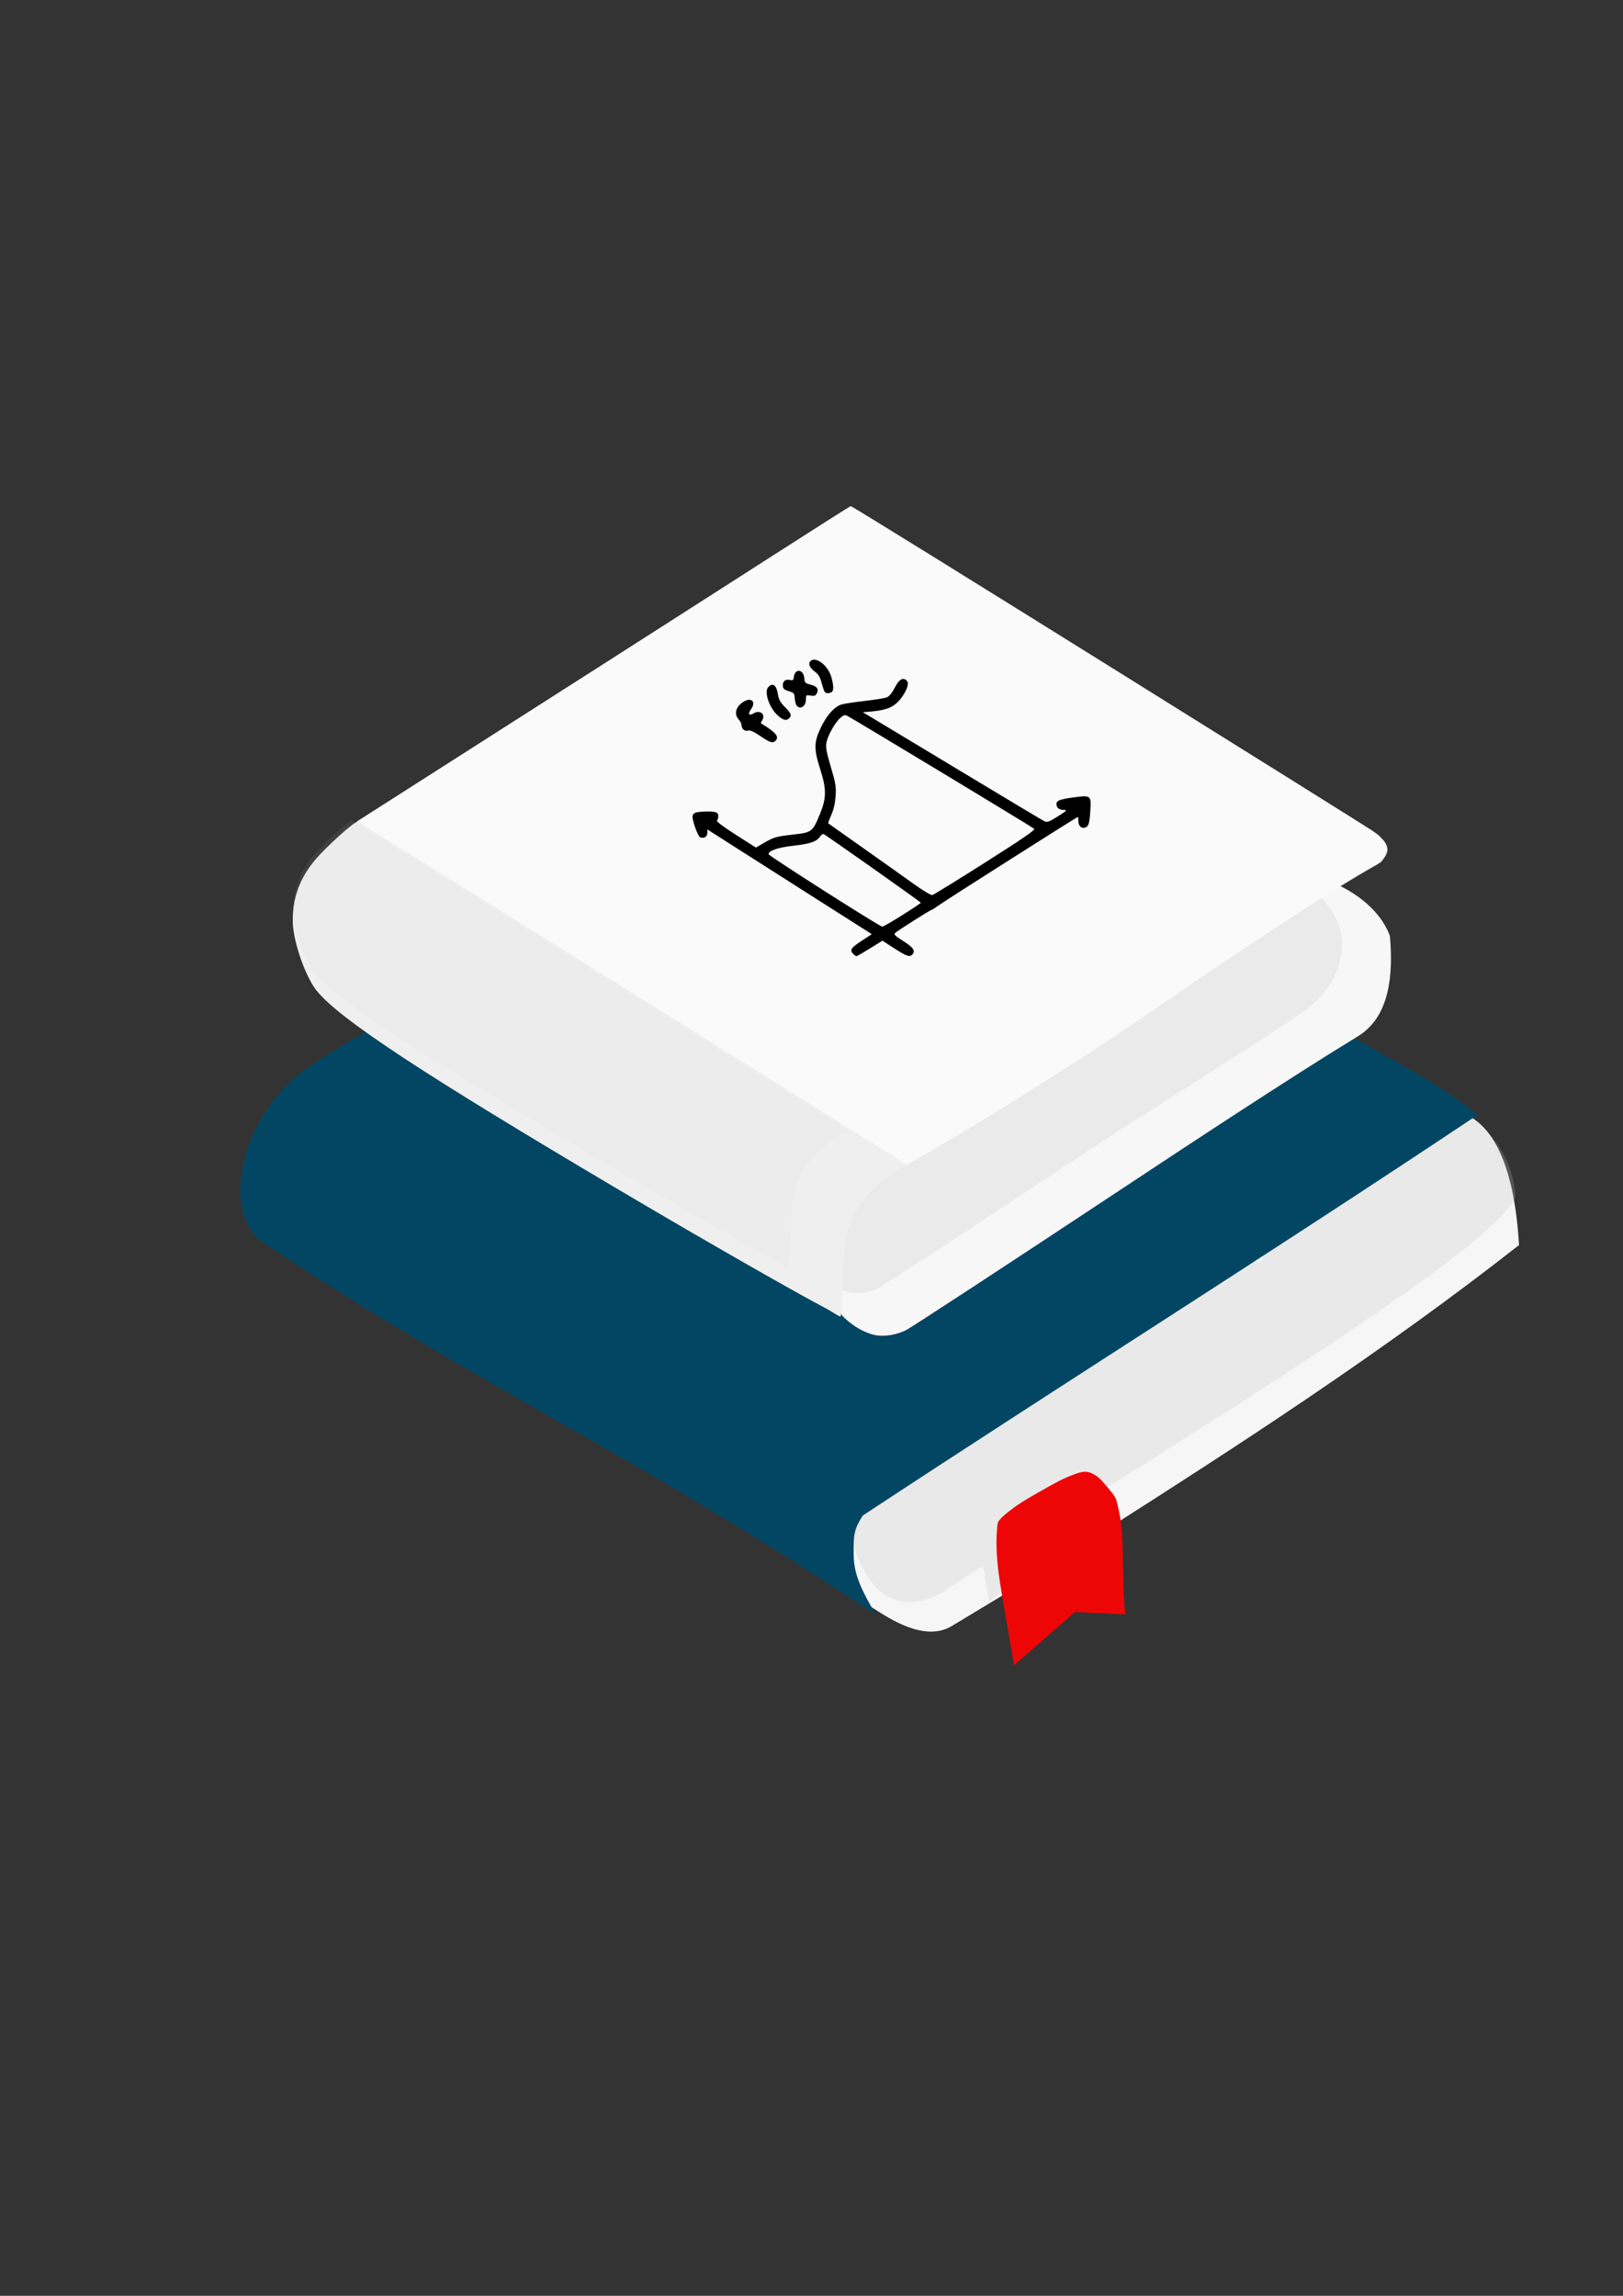 <?xml version="1.0" encoding="UTF-8" standalone="no"?>
<!-- Created with Inkscape (http://www.inkscape.org/) -->

<svg
   width="210mm"
   height="297mm"
   viewBox="0 0 210 297"
   version="1.1"
   id="svg1632"
   xml:space="preserve"
   inkscape:version="1.2.2 (732a01da63, 2022-12-09)"
   sodipodi:docname="Logo knowty.svg"
   inkscape:export-filename="Logo knowty.png"
   inkscape:export-xdpi="96"
   inkscape:export-ydpi="96"
   xmlns:inkscape="http://www.inkscape.org/namespaces/inkscape"
   xmlns:sodipodi="http://sodipodi.sourceforge.net/DTD/sodipodi-0.dtd"
   xmlns="http://www.w3.org/2000/svg"
   xmlns:svg="http://www.w3.org/2000/svg"><rect x="0" y="0" width="210" height="297" fill="#333333" stroke="none"/><sodipodi:namedview
     id="namedview1634"
     pagecolor="#ffffff"
     bordercolor="#000000"
     borderopacity="0.25"
     inkscape:showpageshadow="2"
     inkscape:pageopacity="0.0"
     inkscape:pagecheckerboard="0"
     inkscape:deskcolor="#d1d1d1"
     inkscape:document-units="mm"
     showgrid="false"
     inkscape:zoom="1.0129245"
     inkscape:cx="359.84912"
     inkscape:cy="510.8969"
     inkscape:window-width="1920"
     inkscape:window-height="991"
     inkscape:window-x="1691"
     inkscape:window-y="-9"
     inkscape:window-maximized="1"
     inkscape:current-layer="layer1" /><defs
     id="defs1629" /><g
     inkscape:label="Capa 1"
     inkscape:groupmode="layer"
     id="layer1"><path
       style="fill:#f6f6f6;fill-opacity:1;stroke:none;stroke-width:0.427;stroke-linecap:round;stroke-linejoin:round;paint-order:stroke markers fill"
       d="m 100.842,200.104 c 8.1,-7.022 2.501,-0.635 7.962,-4.255 23.06,-15.567 43.615,-30.51 72.845,-50.197 4.871,-3.699 13.774,-4.142 14.895,15.421 -17.743,13.91 -36.351,25.934 -53.283,36.727 -1.901,0.007 0.54,-2.9 -0.764,-4.527 -1.7,-2.122 -2.455,-1.066 -3.866,-1.064 -1.077,0.002 0.117,-0.225 -3.702,1.936 -5.806,3.286 -4.822,2.605 -4.579,6.291 0.067,1.013 -0.618,2.465 -0.59,3.669 l 0.164,2.161 -6.777,4.09 c -3.494,2.109 -8.059,-0.968 -10.105,-2.27 -3.759,-2.393 -7.36,-4.755 -12.2,-7.98 z"
       id="path12091"
       sodipodi:nodetypes="cccccscssscssc" /><path
       style="fill:#c1c1c1;fill-opacity:0.24;stroke:none;stroke-width:0.394;stroke-linecap:round;stroke-linejoin:round;paint-order:stroke markers fill"
       d="m 196.076,154.81 c -2.629,7.328 -51.946,36.683 -73.392,50.674 -4.544,3.341 -12.759,3.621 -13.511,-14.432 16.558,-12.57 33.888,-23.388 49.654,-33.095 1.753,0.021 -0.539,2.666 0.639,4.185 1.537,1.981 2.248,1.018 3.549,1.037 0.993,0.014 -0.633,-2.994 2.918,-4.931 5.401,-2.946 5.006,0.867 4.835,-2.535 -0.047,-0.935 0.605,-2.264 0.597,-3.374 l -0.12,-1.995 11.27,-7.33 c 7.409,-1.389 13.257,5.215 13.561,11.795 z"
       id="path12091-8"
       sodipodi:nodetypes="ccccscsssccc" /><path
       style="fill:#e9e9e9;fill-opacity:1;stroke:none;stroke-width:0.076;stroke-linecap:round;stroke-linejoin:round;paint-order:stroke markers fill"
       d="m 127.993,207.228 c 0,-0.023 -0.344,-2.044 -0.764,-4.492 l -0.764,-4.451 c -0.048,-0.303 -0.117,-0.591 -0.135,-0.85 -0.114,-0.688 -0.141,-0.757 -0.292,-1.886 -0.256,-1.91 -0.356,-3.668 -0.288,-5.017 0.06,-1.186 0.113,-1.672 0.196,-1.812 0.229,-0.387 0.733,-0.867 1.614,-1.539 0.997,-0.76 1.655,-1.179 3.561,-2.268 2.612,-1.492 3.303,-1.842 4.621,-2.337 0.778,-0.292 1.425,-0.487 2.093,-0.246 1.113,0.403 1.716,1.289 1.935,1.531 0.314,0.346 0.395,0.453 0.73,0.856 0.66,0.796 0.692,0.972 0.882,1.717 0.21,0.823 0.479,2.148 0.6,3.911 0.053,0.771 0.074,1.527 0.169,6.006 0.038,1.791 0.102,2.998 0.204,3.843 0.03,0.251 0.05,0.462 0.044,0.469 -0.006,0.007 -0.555,-0.014 -1.219,-0.046 -0.664,-0.032 -2.129,-0.1 -3.255,-0.152 l -2.047,-0.095 -0.207,0.184 c -0.114,0.101 -1.85,1.618 -3.858,3.371 -2.008,1.753 -3.689,3.223 -3.735,3.265 -0.046,0.043 -0.084,0.059 -0.084,0.037 z"
       id="path16520-8"
       sodipodi:nodetypes="ssccsssssssssssssssscsssss" /><path
       style="fill:#034663;fill-opacity:1;stroke:none;stroke-width:0.427;stroke-linecap:round;stroke-linejoin:round;paint-order:stroke markers fill"
       d="m 33.703,160.525 c -5.422,-4.426 -2.144,-17.476 7.225,-23.158 9.251,-5.831 9.325,-5.378 24.829,-13.184 l 16.342,16.193 c 12.493,12.379 32.765,21.007 33.346,20.808 0.114,-0.039 2.061,2.102 2.459,2.476 1.035,0.974 -5.37,9.052 -4.118,9.163 1.844,0.163 3.04,-0.374 7.998,-3.591 4.745,-3.079 28.847,-21.786 36.523,-26.893 2.36,-1.57 9.997,-11.207 11.377,-12.079 6.023,5.283 14.593,8.182 21.482,13.986 -27.448,18.31 -52.801,34.205 -79.538,51.819 -1.105,1.777 -1.225,2.376 -1.166,5.198 0.05,2.41 0.92,4.295 2.876,7.641 C 80.145,186.883 62.809,179.959 33.703,160.525 Z"
       id="path12089"
       sodipodi:nodetypes="cccsssssscccscc" /><path
       style="fill:#f7f7f7;fill-opacity:1;stroke:none;stroke-width:0.427;stroke-linecap:round;stroke-linejoin:round;paint-order:stroke markers fill"
       d="m 112.71,172.58 c -1.153,-0.392 -1.956,-0.843 -2.944,-1.651 -0.693,-0.567 -1.079,-0.924 -1.04,-1.495 0.026,-0.379 0.182,-2.242 0.3,-4.255 0.243,-4.166 -0.064,-5.974 0.873,-7.991 0.824,-1.773 2.722,-3.562 4.344,-4.931 0.536,-0.453 2.863,-1.473 3.108,-1.719 0.244,-0.246 10.255,-6.167 22.02,-13.588 11.765,-7.421 32.053,-22.832 32.762,-22.91 4.461,1.839 6.846,4.643 7.705,7.045 0.432,4.851 0.055,10.416 -4.134,12.971 -8.94,5.453 -22.606,14.485 -29.792,19.241 -15.092,9.989 -28.001,18.444 -28.689,18.782 -1.47,0.723 -3.27,0.923 -4.512,0.501 z"
       id="path2217"
       sodipodi:nodetypes="ssssssssccscsss"
       inkscape:export-filename="Logo knowty.png"
       inkscape:export-xdpi="96"
       inkscape:export-ydpi="96" /><path
       style="fill:#b3b3b3;fill-opacity:0.206;stroke:none;stroke-width:0.396;stroke-linecap:round;stroke-linejoin:round;paint-order:stroke markers fill"
       d="m 109.487,167.087 c -1.069,-0.364 -1.814,-0.781 -2.73,-1.531 -0.643,-0.526 -1.001,-0.857 -0.965,-1.387 0.024,-0.352 0.169,-2.079 0.278,-3.946 0.226,-3.863 -0.06,-5.54 0.81,-7.411 0.764,-1.644 2.524,-3.303 4.029,-4.573 0.497,-0.42 2.655,-1.366 2.882,-1.594 0.227,-0.228 9.511,-5.72 20.422,-12.602 10.911,-6.882 29.727,-21.175 30.384,-21.247 11.229,3.026 11.611,13.305 3.312,18.564 -8.057,5.424 -20.965,13.434 -27.63,17.845 -13.997,9.264 -25.968,17.105 -26.607,17.419 -1.364,0.671 -3.033,0.856 -4.184,0.465 z"
       id="path2217-3"
       sodipodi:nodetypes="sssssssscccss"
       inkscape:export-filename="Logo knowty.png"
       inkscape:export-xdpi="96"
       inkscape:export-ydpi="96" /><path
       style="fill:#fafafa;fill-opacity:1;stroke:none;stroke-width:0.427;stroke-linecap:round;stroke-linejoin:round;paint-order:stroke markers fill"
       d="M 81.783,129.173 C 62.947,117.46 47.988,107.457 47.449,107.131 l -1.297,-0.842 31.809,-20.312 C 95.4,74.841 109.933,65.466 110.076,65.479 c 0.419,0.038 66.772,41.468 67.492,41.983 0.431,0.308 1.004,0.65 1.635,1.507 0.5,0.806 0.413,1.358 -0.309,2.292 -0.599,0.923 -0.86,-0.32 -30.172,19.751 -15.984,10.946 -31.405,19.75 -31.488,19.738 -0.083,-0.013 -16.615,-9.864 -35.452,-21.577 z"
       id="path2215"
       sodipodi:nodetypes="sscsssccsss" /><path
       style="fill:#efefef;fill-opacity:1;stroke:none;stroke-width:0.427;stroke-linecap:round;stroke-linejoin:round;paint-order:stroke markers fill"
       d="M 106.387,169.004 C 104.003,167.758 93.505,161.873 79.727,153.713 55.457,139.341 43.713,131.759 40.87,128.03 c -1.345,-1.764 -2.891,-6.045 -2.98,-8.646 -0.108,-3.128 0.924,-5.815 2.874,-8.132 1.349,-1.602 5.162,-5.092 5.522,-4.95 0.324,0.128 70.638,44.058 71.008,44.36 0.197,0.161 -0.756,0.496 -1.734,1.077 -0.725,0.431 -2.219,1.627 -3.048,2.569 -2.495,2.838 -3.232,4.712 -3.441,11.158 -0.066,2.018 -0.24,4.545 -0.266,4.751 -0.039,0.309 -0.715,-0.323 -2.418,-1.214 z"
       id="path2213"
       sodipodi:nodetypes="ssssssssssss" /><path
       style="fill:#cbcbcb;fill-opacity:0.084;stroke:none;stroke-width:0.386;stroke-linecap:round;stroke-linejoin:round;paint-order:stroke markers fill"
       d="m 99.833,162.796 c -2.153,-1.126 -11.633,-6.44 -24.074,-13.808 -21.915,-12.978 -32.52,-19.825 -35.086,-23.191 -1.214,-1.593 -2.61,-5.459 -2.691,-7.807 -0.097,-2.825 0.834,-5.251 2.595,-7.343 1.218,-1.447 4.661,-4.598 4.986,-4.47 0.292,0.115 63.785,39.783 64.118,40.056 0.177,0.145 -0.683,0.448 -1.566,0.973 -0.655,0.389 -2.004,1.469 -2.752,2.32 -2.253,2.562 -2.918,4.254 -3.107,10.076 -0.059,1.822 -0.216,4.104 -0.24,4.29 -0.035,0.279 -0.646,-0.292 -2.184,-1.096 z"
       id="path2213-4"
       sodipodi:nodetypes="ssssssssssss" /><path
       style="fill:#000000;fill-opacity:1;stroke-width:0.18"
       d="m 110.402,123.413 c -0.489,-0.502 -0.308,-0.791 1.06,-1.687 l 1.339,-0.877 -10.063,-6.4 c -5.535,-3.52 -10.322,-6.57 -10.639,-6.779 l -0.576,-0.379 v 0.46 c 0,0.486 -0.444,0.76 -0.925,0.57 -0.146,-0.058 -0.455,-0.675 -0.686,-1.372 -0.552,-1.665 -0.433,-1.877 1.093,-1.952 1.512,-0.074 1.936,0.05 1.936,0.568 0,0.228 -0.076,0.493 -0.169,0.589 -0.107,0.11 0.781,0.779 2.436,1.835 l 2.605,1.661 0.797,-0.469 c 1.499,-0.883 1.755,-0.961 3.925,-1.206 2.533,-0.285 2.588,-0.326 3.549,-2.649 0.853,-2.064 0.868,-3.229 0.072,-5.72 -0.863,-2.701 -0.855,-3.572 0.051,-5.477 0.765,-1.606 1.764,-2.721 2.688,-2.998 0.335,-0.101 1.686,-0.305 3.001,-0.454 1.315,-0.149 2.603,-0.359 2.862,-0.466 0.302,-0.125 0.671,-0.581 1.029,-1.271 0.591,-1.138 1.119,-1.4 1.606,-0.797 0.333,0.413 -0.42,1.948 -1.382,2.818 -0.767,0.693 -1.666,0.963 -3.757,1.128 l -0.616,0.049 1.236,0.739 c 0.68,0.406 5.887,3.542 11.571,6.969 5.684,3.427 10.51,6.313 10.726,6.413 0.326,0.152 0.611,0.044 1.704,-0.648 1.178,-0.746 1.258,-0.831 0.78,-0.831 -0.6,0 -0.957,-0.282 -0.957,-0.758 0,-0.46 0.408,-0.617 2.265,-0.871 2.18,-0.298 2.241,-0.248 2.115,1.715 -0.11,1.705 -0.215,2.042 -0.685,2.195 -0.477,0.156 -0.861,-0.223 -0.861,-0.849 0,-0.288 -0.033,-0.523 -0.072,-0.523 -0.131,0 -17.36,10.943 -18.076,11.481 -0.385,0.289 -0.756,0.525 -0.824,0.525 -0.162,0 -4.425,2.701 -4.737,3.001 -0.195,0.188 -0.013,0.372 1.019,1.024 1.299,0.822 1.617,1.258 1.25,1.713 -0.35,0.433 -0.731,0.314 -2.363,-0.738 l -1.554,-1.002 -1.611,1.002 c -0.886,0.551 -1.671,1.002 -1.745,1.002 -0.074,0 -0.259,-0.129 -0.412,-0.286 z m 6.36,-5.035 c 1.312,-0.825 2.385,-1.542 2.384,-1.592 -0.002,-0.103 -12.298,-8.786 -12.586,-8.888 -0.102,-0.036 -0.303,0.108 -0.447,0.319 -0.452,0.663 -1.259,0.943 -3.426,1.187 -2.022,0.228 -3.247,0.644 -3.242,1.101 0.002,0.209 14.385,9.373 14.71,9.373 0.122,0 1.296,-0.675 2.608,-1.501 z m 10.715,-6.805 c 4.968,-3.153 6.495,-4.205 6.332,-4.361 -0.216,-0.208 -23.014,-13.979 -24.16,-14.594 -0.325,-0.175 -0.47,-0.134 -0.922,0.257 -0.687,0.594 -1.635,2.292 -1.802,3.228 -0.103,0.581 0.011,1.202 0.576,3.109 0.627,2.12 0.696,2.534 0.62,3.748 -0.058,0.925 -0.235,1.71 -0.549,2.438 -0.255,0.591 -0.443,1.09 -0.417,1.11 0.026,0.02 2,1.414 4.387,3.098 2.387,1.684 5.337,3.778 6.554,4.654 1.25,0.899 2.35,1.565 2.525,1.53 0.171,-0.034 3.257,-1.932 6.857,-4.218 z M 98.372,95.216 c -0.832,-0.562 -1.32,-0.783 -1.559,-0.705 -0.425,0.139 -0.862,-0.203 -0.862,-0.674 0,-0.192 -0.159,-0.525 -0.354,-0.74 -0.655,-0.722 -0.41,-1.669 0.598,-2.309 1.005,-0.638 1.676,-0.009 0.996,0.935 -0.475,0.659 -0.312,0.933 0.329,0.555 0.826,-0.487 1.576,0.127 1.104,0.902 -0.12,0.197 -0.192,0.373 -0.161,0.392 1.936,1.176 2.396,1.73 1.881,2.259 -0.347,0.356 -0.696,0.247 -1.973,-0.615 z m 2.27,-2.651 c -1.128,-1.017 -1.813,-3.082 -1.223,-3.688 0.596,-0.612 1.057,-0.244 1.248,0.996 0.096,0.623 0.302,0.99 0.894,1.591 0.804,0.817 0.91,1.093 0.556,1.456 -0.35,0.36 -0.802,0.251 -1.475,-0.356 z m 2.431,-1.293 c -0.102,-0.126 -0.212,-0.549 -0.243,-0.94 -0.053,-0.657 -0.111,-0.725 -0.766,-0.912 -0.528,-0.151 -0.723,-0.308 -0.766,-0.617 -0.086,-0.615 0.287,-0.977 0.87,-0.845 0.433,0.098 0.497,0.053 0.548,-0.383 0.132,-1.141 1.254,-1.016 1.351,0.151 0.05,0.594 0.114,0.66 0.822,0.843 0.841,0.218 1.088,0.575 0.79,1.147 -0.156,0.299 -0.311,0.352 -0.797,0.271 -0.582,-0.097 -0.603,-0.08 -0.603,0.488 0,0.9 -0.731,1.382 -1.205,0.796 z m 3.522,-1.999 c -0.086,-0.225 -0.245,-0.753 -0.355,-1.173 -0.129,-0.494 -0.386,-0.9 -0.727,-1.15 -0.709,-0.519 -0.969,-1.032 -0.694,-1.372 0.62,-0.767 2.29,0.435 2.733,1.966 0.347,1.201 0.344,1.889 -0.011,2.029 -0.512,0.202 -0.789,0.115 -0.946,-0.299 z"
       id="path2138"
       sodipodi:nodetypes="cscsscssssssscsssssssssssccssssssssssssssssscssccscssscsssssssscscsssssssssssscsssssssssssssscssssscssssscc" /><path
       style="fill:#ee0606;fill-opacity:1;stroke:none;stroke-width:0.076;stroke-linecap:round;stroke-linejoin:round;paint-order:stroke markers fill"
       d="m 131.196,215.4 c 0,-0.023 -0.344,-2.044 -0.764,-4.492 l -0.764,-4.451 c -0.048,-0.303 -0.117,-0.591 -0.135,-0.85 -0.114,-0.688 -0.141,-0.757 -0.292,-1.886 -0.256,-1.91 -0.356,-3.668 -0.288,-5.017 0.06,-1.186 0.113,-1.672 0.196,-1.812 0.229,-0.387 0.733,-0.867 1.614,-1.539 0.997,-0.76 1.655,-1.179 3.561,-2.268 2.612,-1.492 3.303,-1.842 4.621,-2.337 0.778,-0.292 1.425,-0.487 2.093,-0.246 1.113,0.403 1.716,1.289 1.935,1.531 0.314,0.346 0.395,0.453 0.73,0.856 0.66,0.796 0.692,0.972 0.882,1.717 0.21,0.823 0.479,2.148 0.6,3.911 0.053,0.771 0.074,1.527 0.169,6.006 0.038,1.791 0.102,2.998 0.204,3.843 0.03,0.251 0.05,0.462 0.044,0.469 -0.006,0.007 -0.555,-0.014 -1.219,-0.046 -0.664,-0.032 -2.129,-0.1 -3.255,-0.152 l -2.047,-0.095 -0.207,0.184 c -0.114,0.101 -1.85,1.618 -3.858,3.371 -2.008,1.753 -3.689,3.223 -3.735,3.265 -0.046,0.043 -0.084,0.059 -0.084,0.037 z"
       id="path16520"
       sodipodi:nodetypes="ssccsssssssssssssssscsssss" /></g></svg>
